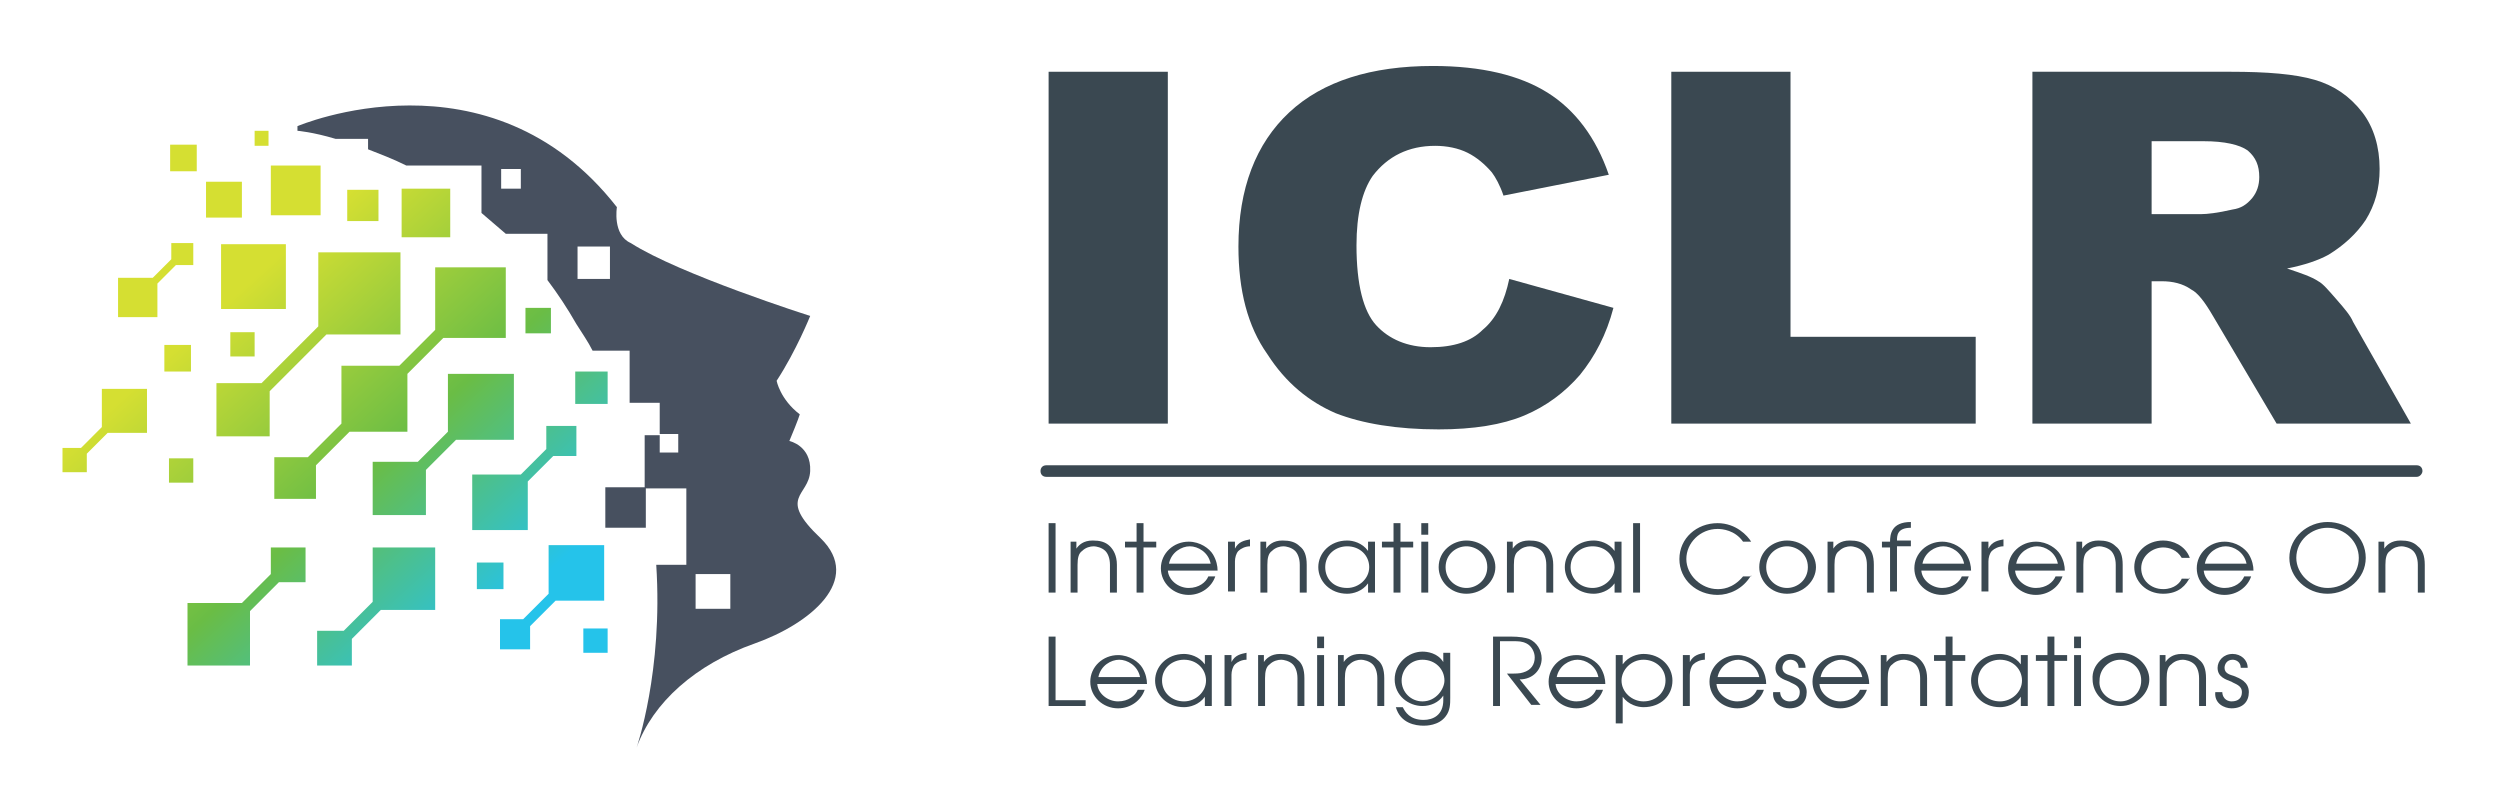 <?xml version="1.0" encoding="UTF-8"?>
<!-- Generator: Adobe Illustrator 25.3.1, SVG Export Plug-In . SVG Version: 6.00 Build 0)  -->
<svg version="1.1" id="Layer_1" xmlns="http://www.w3.org/2000/svg" xmlns:xlink="http://www.w3.org/1999/xlink" x="0px" y="0px" viewBox="0 0 216 70" style="enable-background:new 0 0 216 70;" xml:space="preserve">
<style type="text/css">
	.st0{fill:url(#SVGID_1_);}
	.st1{fill:#47505F;}
	.st2{fill:#3A4851;}
</style>
<linearGradient id="SVGID_1_" gradientUnits="userSpaceOnUse" x1="48.018" y1="59.459" x2="12.537" y2="20.287">
	<stop offset="0.149" style="stop-color:#25C3EA"/>
	<stop offset="0.47" style="stop-color:#6ABD45"/>
	<stop offset="0.828" style="stop-color:#D5DF32"/>
</linearGradient>
<path class="st0" d="M43.5,48.6h-2.3l0,2.3h2.3L43.5,48.6z M16.5,29.8h-2.3v2.3h2.3V29.8z M32.7,16.4H30v2.7l2.7,0V16.4z M47.6,26.6  l-2.2,0l0,2.2h2.2V26.6z M52.5,32.1l-2.8,0v2.8l2.8,0V32.1z M24.7,21.1h-5.6v5.6l5.6,0V21.1z M38.9,16.3h-4.2v4.2h4.2V16.3z   M27.7,14.3h-4.3v4.3h4.3V14.3z M22,30.8v-2.1h-2.1v2.1H22z M16.7,39.6h-2.1v2.1h2.1V39.6z M50.4,54.3v2.1h2.1v-2.1H50.4z M17,12.5  h-2.3v2.3H17V12.5z M20.9,15.7h-3.1v3.1l3.1,0V15.7z M23.2,11.3h-1.2v1.3h1.2V11.3z M35.2,37.3v-5l3.1-3.1h5.4v-6.1l-6.1,0v5.4  l-3.1,3.1h-5v5l-2.9,2.9h-2.9l0,3.6h3.6v-2.9l2.9-2.9H35.2z M44.4,32.3l-5.7,0v5l-2.6,2.6h-3.9v4.6h4.6v-3.9l2.6-2.6h5V32.3z   M32.2,52l-2.5,2.5h-2.3l0,3h3v-2.3l2.5-2.5h4.7v-5.4h-5.4L32.2,52z M23.4,49.6l-2.5,2.5h-4.7v5.4l5.4,0l0-4.7l2.5-2.5h2.3l0-3h-3  V49.6z M8.8,36.9L7,38.7H5.4v2.1l2.1,0v-1.6l1.8-1.8h3.4v-3.8H8.8L8.8,36.9z M52.2,51.9v-4.8h-4.8l0,4.2l-2.2,2.2h-2v2.6h2.6v-2  l2.2-2.2L52.2,51.9z M45.6,41.6l2.2-2.2h2v-2.6h-2.6v2L45,41l-4.2,0v4.8l4.8,0V41.6z M16.7,22.9V21l-1.9,0v1.4L13.2,24l-3,0l0,3.4  h3.4l0-2.9l1.6-1.6H16.7z M18.7,37.7l4.6,0v-3.9l4.9-4.9h6.4v-7.1h-7.1l0,6.4l-4.9,4.9h-3.9V37.7z"/>
<path class="st1" d="M70.9,46.5c-3.8-3.6-1-3.6-0.9-5.8c0.1-2.2-1.8-2.6-1.8-2.6c0.8-1.9,0.9-2.3,0.9-2.3c-1.7-1.3-2-2.9-2-2.9  c1.7-2.6,2.9-5.6,2.9-5.6s-11.3-3.6-15.5-6.3c-1.6-0.7-1.2-3.1-1.2-3.1c-11-14.1-27.6-7-27.6-7v0.4c0,0,1.3,0.1,3.3,0.7l2.8,0v0.9  c1,0.4,2.1,0.8,3.3,1.4h6.5l0,4.1c0.7,0.6,1.4,1.2,2.1,1.8h3.6l0,4c0.9,1.2,1.7,2.4,2.5,3.8c0.5,0.8,1,1.5,1.4,2.3h3.2v4.5l2.6,0  v2.8l-1.3,0c0,0,0,3,0,4.5l-3.4,0v3.5h3.5v-3.4h3.5v6.6h-2.6C57.3,58,55,64.6,55,64.6c1.4-3.9,5.1-7.2,10.2-9  C70,53.9,74.6,50.1,70.9,46.5z M45,16.3h-1.7v-1.7H45V16.3z M52.7,24.1h-2.8v-2.8h2.8V24.1z M58.6,39.1H57v-1.6l1.6,0V39.1z   M63.1,52.6h-3v-3h3V52.6z"/>
<g>
	<path class="st2" d="M90.6,6.2h10.3v30.4H90.6V6.2z"/>
	<path class="st2" d="M130.4,24.1l9,2.5c-0.6,2.3-1.6,4.2-2.9,5.8c-1.3,1.5-2.9,2.7-4.8,3.5c-1.9,0.8-4.4,1.2-7.4,1.2   c-3.6,0-6.6-0.5-8.9-1.4c-2.3-1-4.3-2.6-5.9-5.1c-1.7-2.4-2.5-5.5-2.5-9.3c0-5,1.5-8.9,4.4-11.6c2.9-2.7,7.1-4,12.4-4   c4.2,0,7.5,0.8,9.9,2.3c2.4,1.5,4.2,3.9,5.3,7.1l-9.1,1.8c-0.3-0.9-0.7-1.6-1-2c-0.6-0.7-1.3-1.3-2.1-1.7c-0.8-0.4-1.8-0.6-2.8-0.6   c-2.3,0-4.1,0.9-5.4,2.6c-0.9,1.3-1.4,3.3-1.4,6c0,3.4,0.6,5.7,1.7,6.9c1.1,1.2,2.7,1.9,4.7,1.9c2,0,3.5-0.5,4.5-1.5   C129.3,27.5,130,26,130.4,24.1z"/>
	<path class="st2" d="M144.4,6.2h10.3v22.9h16v7.5h-26.3V6.2z"/>
	<path class="st2" d="M175.6,36.5V6.2h17.1c3.2,0,5.6,0.2,7.3,0.7c1.7,0.5,3,1.4,4.1,2.8c1,1.3,1.5,3,1.5,4.9c0,1.7-0.4,3.1-1.2,4.4   c-0.8,1.2-1.9,2.2-3.2,3c-0.9,0.5-2.1,0.9-3.6,1.2c1.2,0.4,2.1,0.7,2.7,1.1c0.4,0.2,0.9,0.8,1.6,1.6c0.7,0.8,1.2,1.4,1.4,1.9l5,8.8   h-11.6l-5.5-9.3c-0.7-1.2-1.3-2-1.9-2.3c-0.7-0.5-1.6-0.7-2.5-0.7h-0.9v12.3H175.6z M185.9,18.5h4.3c0.5,0,1.4-0.1,2.7-0.4   c0.7-0.1,1.2-0.4,1.7-1c0.4-0.5,0.6-1.1,0.6-1.8c0-1-0.3-1.7-1-2.3c-0.7-0.5-2-0.8-3.8-0.8h-4.5V18.5z"/>
</g>
<g>
	<path class="st2" d="M90.6,45.2h0.6v6h-0.6V45.2z"/>
	<path class="st2" d="M92.4,46.8H93v0.6h0c0.2-0.3,0.6-0.7,1.4-0.7c0.6,0,1.1,0.1,1.5,0.5c0.3,0.3,0.6,0.8,0.6,1.6v2.4h-0.6v-2.4   c0-0.6-0.2-1-0.4-1.2c-0.3-0.3-0.8-0.4-1-0.4c-0.3,0-0.7,0.1-1,0.4c-0.3,0.2-0.4,0.6-0.4,1.2v2.4h-0.6V46.8z"/>
	<path class="st2" d="M98.2,47.3h-1v-0.5h1v-1.6h0.6v1.6h1.1v0.5h-1.1v3.9h-0.6V47.3z"/>
	<path class="st2" d="M100.9,49.2c0,0.9,0.9,1.6,1.8,1.6c0.9,0,1.5-0.5,1.7-1h0.6c-0.3,0.9-1.2,1.6-2.3,1.6c-1.3,0-2.4-1-2.4-2.3   c0-1.3,1.1-2.3,2.4-2.3c1,0,1.8,0.6,2.1,1.1c0.3,0.5,0.4,1,0.4,1.4H100.9z M104.6,48.7c-0.2-1-1.1-1.5-1.8-1.5   c-0.7,0-1.6,0.5-1.8,1.5H104.6z"/>
	<path class="st2" d="M106.1,46.8h0.6v0.6h0c0.3-0.6,0.8-0.7,1.3-0.8v0.6c-0.4,0-0.8,0.2-1,0.4c-0.2,0.2-0.3,0.6-0.3,0.9v2.6h-0.6   V46.8z"/>
	<path class="st2" d="M108.8,46.8h0.6v0.6h0c0.2-0.3,0.6-0.7,1.4-0.7c0.6,0,1.1,0.1,1.5,0.5c0.4,0.3,0.6,0.8,0.6,1.6v2.4h-0.6v-2.4   c0-0.6-0.2-1-0.4-1.2c-0.3-0.3-0.8-0.4-1-0.4c-0.3,0-0.7,0.1-1,0.4c-0.3,0.2-0.4,0.6-0.4,1.2v2.4h-0.6V46.8z"/>
	<path class="st2" d="M118.8,51.2h-0.6v-0.8h0c-0.5,0.7-1.3,0.9-1.8,0.9c-1.5,0-2.5-1.1-2.5-2.3c0-1.2,1-2.3,2.5-2.3   c0.5,0,1.3,0.2,1.8,0.9h0v-0.8h0.6V51.2z M116.4,50.8c1,0,1.9-0.8,1.9-1.8c0-1-0.8-1.8-1.9-1.8c-1,0-1.9,0.7-1.9,1.8   C114.5,50,115.2,50.8,116.4,50.8z"/>
	<path class="st2" d="M120.4,47.3h-1v-0.5h1v-1.6h0.6v1.6h1.1v0.5H121v3.9h-0.6V47.3z"/>
	<path class="st2" d="M122.8,45.2h0.6v1h-0.6V45.2z M122.8,46.8h0.6v4.4h-0.6V46.8z"/>
	<path class="st2" d="M126.7,46.7c1.4,0,2.5,1.1,2.5,2.3c0,1.2-1.1,2.3-2.5,2.3c-1.4,0-2.4-1.1-2.4-2.3   C124.3,47.6,125.5,46.7,126.7,46.7z M126.7,50.8c0.9,0,1.8-0.7,1.8-1.8c0-1.2-1-1.8-1.8-1.8c-0.9,0-1.8,0.7-1.8,1.8   C124.9,50.1,125.8,50.8,126.7,50.8z"/>
	<path class="st2" d="M130.1,46.8h0.6v0.6h0c0.2-0.3,0.6-0.7,1.4-0.7c0.6,0,1.1,0.1,1.5,0.5c0.3,0.3,0.6,0.8,0.6,1.6v2.4h-0.6v-2.4   c0-0.6-0.2-1-0.4-1.2c-0.3-0.3-0.8-0.4-1-0.4c-0.3,0-0.7,0.1-1,0.4c-0.3,0.2-0.4,0.6-0.4,1.2v2.4h-0.6V46.8z"/>
	<path class="st2" d="M140.1,51.2h-0.6v-0.8h0c-0.5,0.7-1.3,0.9-1.8,0.9c-1.5,0-2.5-1.1-2.5-2.3c0-1.2,1-2.3,2.5-2.3   c0.5,0,1.3,0.2,1.8,0.9h0v-0.8h0.6V51.2z M137.6,50.8c1,0,1.9-0.8,1.9-1.8c0-1-0.8-1.8-1.9-1.8c-1,0-1.9,0.7-1.9,1.8   C135.7,50,136.5,50.8,137.6,50.8z"/>
	<path class="st2" d="M141.1,45.2h0.6v6h-0.6V45.2z"/>
	<path class="st2" d="M151.3,49.7c-0.7,1.2-1.9,1.7-2.9,1.7c-1.8,0-3.3-1.3-3.3-3.1c0-1.8,1.5-3.1,3.3-3.1c1.6,0,2.6,1.1,2.9,1.6   h-0.7c-0.7-1-1.8-1.1-2.2-1.1c-1.5,0-2.7,1.2-2.7,2.6c0,1.4,1.3,2.6,2.7,2.6c0.3,0,1.3,0,2.2-1.1H151.3z"/>
	<path class="st2" d="M154.4,46.7c1.4,0,2.5,1.1,2.5,2.3c0,1.2-1.1,2.3-2.5,2.3c-1.4,0-2.4-1.1-2.4-2.3   C152,47.6,153.2,46.7,154.4,46.7z M154.4,50.8c0.9,0,1.8-0.7,1.8-1.8c0-1.2-1-1.8-1.8-1.8c-0.9,0-1.8,0.7-1.8,1.8   C152.6,50.1,153.5,50.8,154.4,50.8z"/>
	<path class="st2" d="M157.8,46.8h0.6v0.6h0c0.2-0.3,0.6-0.7,1.4-0.7c0.6,0,1.1,0.1,1.5,0.5c0.4,0.3,0.6,0.8,0.6,1.6v2.4h-0.6v-2.4   c0-0.6-0.2-1-0.4-1.2c-0.3-0.3-0.8-0.4-1-0.4c-0.3,0-0.7,0.1-1,0.4c-0.3,0.2-0.4,0.6-0.4,1.2v2.4h-0.6V46.8z"/>
	<path class="st2" d="M163.3,47.3h-0.7v-0.5h0.7c0-0.6,0.1-1.7,1.8-1.7v0.5c-1.2,0-1.2,0.7-1.2,1.1h1.2v0.5h-1.2v3.9h-0.6V47.3z"/>
	<path class="st2" d="M166,49.2c0,0.9,0.9,1.6,1.8,1.6c0.9,0,1.5-0.5,1.7-1h0.6c-0.3,0.9-1.2,1.6-2.3,1.6c-1.3,0-2.4-1-2.4-2.3   c0-1.3,1.1-2.3,2.4-2.3c1,0,1.8,0.6,2.1,1.1c0.3,0.5,0.4,1,0.4,1.4H166z M169.7,48.7c-0.2-1-1.1-1.5-1.8-1.5   c-0.7,0-1.6,0.5-1.8,1.5H169.7z"/>
	<path class="st2" d="M171.2,46.8h0.6v0.6h0c0.3-0.6,0.8-0.7,1.3-0.8v0.6c-0.4,0-0.8,0.2-1,0.4c-0.2,0.2-0.3,0.6-0.3,0.9v2.6h-0.6   V46.8z"/>
	<path class="st2" d="M174.1,49.2c0,0.9,0.9,1.6,1.8,1.6c0.9,0,1.5-0.5,1.7-1h0.6c-0.3,0.9-1.2,1.6-2.3,1.6c-1.3,0-2.4-1-2.4-2.3   c0-1.3,1.1-2.3,2.4-2.3c1,0,1.8,0.6,2.1,1.1c0.3,0.5,0.4,1,0.4,1.4H174.1z M177.8,48.7c-0.2-1-1.1-1.5-1.8-1.5   c-0.7,0-1.6,0.5-1.8,1.5H177.8z"/>
	<path class="st2" d="M179.3,46.8h0.6v0.6h0c0.2-0.3,0.6-0.7,1.4-0.7c0.6,0,1.1,0.1,1.5,0.5c0.4,0.3,0.6,0.8,0.6,1.6v2.4h-0.6v-2.4   c0-0.6-0.2-1-0.4-1.2c-0.3-0.3-0.8-0.4-1-0.4c-0.3,0-0.7,0.1-1,0.4c-0.3,0.2-0.4,0.6-0.4,1.2v2.4h-0.6V46.8z"/>
	<path class="st2" d="M189.2,49.9c-0.3,0.6-0.9,1.4-2.3,1.4c-1.5,0-2.5-1.1-2.5-2.3c0-1.3,1.1-2.3,2.5-2.3c0.8,0,1.9,0.4,2.3,1.5   h-0.7c-0.4-0.7-1.1-0.9-1.6-0.9c-0.9,0-1.9,0.7-1.9,1.8c0,1,0.8,1.8,1.9,1.8c1,0,1.5-0.6,1.6-0.9H189.2z"/>
	<path class="st2" d="M190.4,49.2c0,0.9,0.9,1.6,1.8,1.6c0.9,0,1.5-0.5,1.7-1h0.6c-0.3,0.9-1.2,1.6-2.3,1.6c-1.3,0-2.4-1-2.4-2.3   c0-1.3,1.1-2.3,2.4-2.3c1,0,1.8,0.6,2.1,1.1c0.3,0.5,0.4,1,0.4,1.4H190.4z M194.1,48.7c-0.2-1-1.1-1.5-1.8-1.5   c-0.7,0-1.6,0.5-1.8,1.5H194.1z"/>
	<path class="st2" d="M201.1,45.1c1.8,0,3.3,1.3,3.3,3.1c0,1.8-1.6,3.1-3.3,3.1c-1.8,0-3.3-1.4-3.3-3.1   C197.8,46.4,199.4,45.1,201.1,45.1z M201.1,50.8c1.5,0,2.7-1.1,2.7-2.6c0-1.4-1.2-2.6-2.7-2.6c-1.4,0-2.7,1.1-2.7,2.6   C198.4,49.6,199.7,50.8,201.1,50.8z"/>
	<path class="st2" d="M205.4,46.8h0.6v0.6h0c0.2-0.3,0.6-0.7,1.4-0.7c0.6,0,1.1,0.1,1.5,0.5c0.4,0.3,0.6,0.8,0.6,1.6v2.4h-0.6v-2.4   c0-0.6-0.2-1-0.4-1.2c-0.3-0.3-0.8-0.4-1-0.4c-0.3,0-0.7,0.1-1,0.4c-0.3,0.2-0.4,0.6-0.4,1.2v2.4h-0.6V46.8z"/>
	<path class="st2" d="M90.6,55h0.6v5.5h2.6V61h-3.2V55z"/>
	<path class="st2" d="M94.8,59c0,0.9,0.9,1.6,1.8,1.6c0.9,0,1.5-0.5,1.7-1h0.6c-0.3,0.9-1.2,1.6-2.3,1.6c-1.3,0-2.4-1-2.4-2.3   c0-1.3,1.1-2.3,2.4-2.3c1,0,1.8,0.6,2.1,1.1c0.3,0.5,0.4,1,0.4,1.4H94.8z M98.5,58.5c-0.2-1-1.1-1.5-1.8-1.5   c-0.7,0-1.6,0.5-1.8,1.5H98.5z"/>
	<path class="st2" d="M104.7,61h-0.6v-0.8h0c-0.5,0.7-1.3,0.9-1.8,0.9c-1.5,0-2.5-1.1-2.5-2.3c0-1.2,1-2.3,2.5-2.3   c0.5,0,1.3,0.2,1.8,0.9h0v-0.8h0.6V61z M102.3,60.6c1,0,1.9-0.8,1.9-1.8c0-1-0.8-1.8-1.9-1.8c-1,0-1.9,0.7-1.9,1.8   C100.4,59.8,101.2,60.6,102.3,60.6z"/>
	<path class="st2" d="M105.8,56.6h0.6v0.6h0c0.3-0.6,0.8-0.7,1.3-0.8V57c-0.4,0-0.8,0.2-1,0.4c-0.2,0.2-0.3,0.6-0.3,0.9V61h-0.6   V56.6z"/>
	<path class="st2" d="M108.6,56.6h0.6v0.6h0c0.2-0.3,0.6-0.7,1.4-0.7c0.6,0,1.1,0.1,1.5,0.5c0.4,0.3,0.6,0.8,0.6,1.6V61h-0.6v-2.4   c0-0.6-0.2-1-0.4-1.2c-0.3-0.3-0.8-0.4-1-0.4c-0.3,0-0.7,0.1-1,0.4c-0.3,0.2-0.4,0.6-0.4,1.2V61h-0.6V56.6z"/>
	<path class="st2" d="M113.8,55h0.6v1h-0.6V55z M113.8,56.6h0.6V61h-0.6V56.6z"/>
	<path class="st2" d="M115.5,56.6h0.6v0.6h0c0.2-0.3,0.6-0.7,1.4-0.7c0.6,0,1.1,0.1,1.5,0.5c0.4,0.3,0.6,0.8,0.6,1.6V61H119v-2.4   c0-0.6-0.2-1-0.4-1.2c-0.3-0.3-0.8-0.4-1-0.4c-0.3,0-0.7,0.1-1,0.4c-0.3,0.2-0.4,0.6-0.4,1.2V61h-0.6V56.6z"/>
	<path class="st2" d="M125.3,60.3c0,0.5,0,1.1-0.4,1.6c-0.6,0.8-1.7,0.8-1.9,0.8c-0.7,0-2-0.2-2.4-1.6h0.6c0.2,0.4,0.6,1.1,1.8,1.1   c0.8,0,1.7-0.4,1.7-1.7v-0.4h0c-0.4,0.6-1.1,0.9-1.8,0.9c-1.2,0-2.4-0.9-2.4-2.3c0-1.4,1.2-2.4,2.4-2.4c0.4,0,1.3,0.1,1.8,0.9h0   v-0.8h0.6V60.3z M122.9,60.6c1.2,0,1.9-1.1,1.9-1.8c0-1-0.8-1.8-1.9-1.8c-1.1,0-1.8,0.9-1.8,1.8C121.1,59.8,121.9,60.6,122.9,60.6z   "/>
	<path class="st2" d="M128.9,55h1.6c0.8,0,1.3,0.1,1.6,0.2c0.7,0.3,1.1,1,1.1,1.7c0,0.9-0.7,1.8-1.9,1.8l1.8,2.2h-0.8l-2.1-2.7   c0.8,0,1.1,0,1.4-0.1c0.7-0.2,1-0.7,1-1.3c0-0.5-0.3-1-0.7-1.2c-0.4-0.2-0.7-0.2-1.2-0.2h-1.1V61h-0.6V55z"/>
	<path class="st2" d="M134.4,59c0,0.9,0.9,1.6,1.8,1.6c0.9,0,1.5-0.5,1.7-1h0.6c-0.3,0.9-1.2,1.6-2.3,1.6c-1.3,0-2.4-1-2.4-2.3   c0-1.3,1.1-2.3,2.4-2.3c1,0,1.8,0.6,2.1,1.1c0.3,0.5,0.4,1,0.4,1.4H134.4z M138.1,58.5c-0.2-1-1.1-1.5-1.8-1.5   c-0.7,0-1.6,0.5-1.8,1.5H138.1z"/>
	<path class="st2" d="M139.6,56.6h0.6v0.8h0c0.5-0.7,1.3-0.9,1.8-0.9c1.5,0,2.5,1.1,2.5,2.3c0,1.3-1,2.3-2.5,2.3   c-0.5,0-1.3-0.2-1.8-0.9h0v2.3h-0.6V56.6z M142,57c-1.1,0-1.9,0.9-1.9,1.8c0,1,0.9,1.8,1.9,1.8c1.1,0,1.9-0.8,1.9-1.8   C143.9,57.7,143,57,142,57z"/>
	<path class="st2" d="M145.4,56.6h0.6v0.6h0c0.3-0.6,0.8-0.7,1.3-0.8V57c-0.4,0-0.8,0.2-1,0.4c-0.2,0.2-0.3,0.6-0.3,0.9V61h-0.6   V56.6z"/>
	<path class="st2" d="M148.3,59c0,0.9,0.9,1.6,1.8,1.6c0.9,0,1.5-0.5,1.7-1h0.6c-0.3,0.9-1.2,1.6-2.3,1.6c-1.3,0-2.4-1-2.4-2.3   c0-1.3,1.1-2.3,2.4-2.3c1,0,1.8,0.6,2.1,1.1c0.3,0.5,0.4,1,0.4,1.4H148.3z M152,58.5c-0.2-1-1.1-1.5-1.8-1.5   c-0.7,0-1.6,0.5-1.8,1.5H152z"/>
	<path class="st2" d="M153.8,59.7c0,0.8,0.6,0.9,0.8,0.9c0.6,0,0.9-0.3,0.9-0.8c0-0.6-0.6-0.7-0.9-0.9c-0.5-0.2-1.2-0.4-1.2-1.2   c0-0.6,0.5-1.2,1.3-1.2c0.7,0,1.3,0.5,1.3,1.2h-0.6c0-0.5-0.4-0.7-0.7-0.7c-0.5,0-0.7,0.4-0.7,0.7c0,0.5,0.5,0.6,0.8,0.7   c0.5,0.2,1.3,0.5,1.3,1.4c0,0.8-0.5,1.4-1.5,1.4c-0.6,0-1.5-0.4-1.4-1.4H153.8z"/>
	<path class="st2" d="M157.2,59c0,0.9,0.9,1.6,1.8,1.6c0.9,0,1.5-0.5,1.7-1h0.6c-0.3,0.9-1.2,1.6-2.3,1.6c-1.3,0-2.4-1-2.4-2.3   c0-1.3,1.1-2.3,2.4-2.3c1,0,1.8,0.6,2.1,1.1c0.3,0.5,0.4,1,0.4,1.4H157.2z M160.9,58.5c-0.2-1-1.1-1.5-1.8-1.5   c-0.7,0-1.6,0.5-1.8,1.5H160.9z"/>
	<path class="st2" d="M162.4,56.6h0.6v0.6h0c0.2-0.3,0.6-0.7,1.4-0.7c0.6,0,1.1,0.1,1.5,0.5c0.3,0.3,0.6,0.8,0.6,1.6V61h-0.6v-2.4   c0-0.6-0.2-1-0.4-1.2c-0.3-0.3-0.8-0.4-1-0.4c-0.3,0-0.7,0.1-1,0.4c-0.3,0.2-0.4,0.6-0.4,1.2V61h-0.6V56.6z"/>
	<path class="st2" d="M168.1,57.1h-1v-0.5h1V55h0.6v1.6h1.1v0.5h-1.1V61h-0.6V57.1z"/>
	<path class="st2" d="M175.2,61h-0.6v-0.8h0c-0.5,0.7-1.3,0.9-1.8,0.9c-1.5,0-2.5-1.1-2.5-2.3c0-1.2,1-2.3,2.5-2.3   c0.5,0,1.3,0.2,1.8,0.9h0v-0.8h0.6V61z M172.8,60.6c1,0,1.9-0.8,1.9-1.8c0-1-0.8-1.8-1.9-1.8c-1,0-1.9,0.7-1.9,1.8   C170.9,59.8,171.7,60.6,172.8,60.6z"/>
	<path class="st2" d="M176.9,57.1h-1v-0.5h1V55h0.6v1.6h1.1v0.5h-1.1V61h-0.6V57.1z"/>
	<path class="st2" d="M179.2,55h0.6v1h-0.6V55z M179.2,56.6h0.6V61h-0.6V56.6z"/>
	<path class="st2" d="M183.2,56.4c1.4,0,2.5,1.1,2.5,2.3c0,1.2-1.1,2.3-2.5,2.3c-1.4,0-2.4-1.1-2.4-2.3   C180.7,57.4,181.9,56.4,183.2,56.4z M183.2,60.6c0.9,0,1.8-0.7,1.8-1.8c0-1.2-1-1.8-1.8-1.8c-0.9,0-1.8,0.7-1.8,1.8   C181.3,59.8,182.2,60.6,183.2,60.6z"/>
	<path class="st2" d="M186.5,56.6h0.6v0.6h0c0.2-0.3,0.6-0.7,1.4-0.7c0.6,0,1.1,0.1,1.5,0.5c0.4,0.3,0.6,0.8,0.6,1.6V61H190v-2.4   c0-0.6-0.2-1-0.4-1.2c-0.3-0.3-0.8-0.4-1-0.4c-0.3,0-0.7,0.1-1,0.4c-0.3,0.2-0.4,0.6-0.4,1.2V61h-0.6V56.6z"/>
	<path class="st2" d="M192,59.7c0,0.8,0.6,0.9,0.8,0.9c0.6,0,0.9-0.3,0.9-0.8c0-0.6-0.6-0.7-0.9-0.9c-0.5-0.2-1.2-0.4-1.2-1.2   c0-0.6,0.5-1.2,1.3-1.2c0.7,0,1.3,0.5,1.3,1.2h-0.6c0-0.5-0.4-0.7-0.7-0.7c-0.5,0-0.7,0.4-0.7,0.7c0,0.5,0.5,0.6,0.8,0.7   c0.5,0.2,1.3,0.5,1.3,1.4c0,0.8-0.5,1.4-1.5,1.4c-0.6,0-1.5-0.4-1.4-1.4H192z"/>
</g>
<g>
	<g>
		<line class="st2" x1="90.4" y1="40.7" x2="208.8" y2="40.7"/>
		<path class="st2" d="M208.8,41.2H90.4c-0.3,0-0.5-0.2-0.5-0.5c0-0.3,0.2-0.5,0.5-0.5h118.4c0.3,0,0.5,0.2,0.5,0.5    C209.3,40.9,209.1,41.2,208.8,41.2z"/>
	</g>
</g>
</svg>